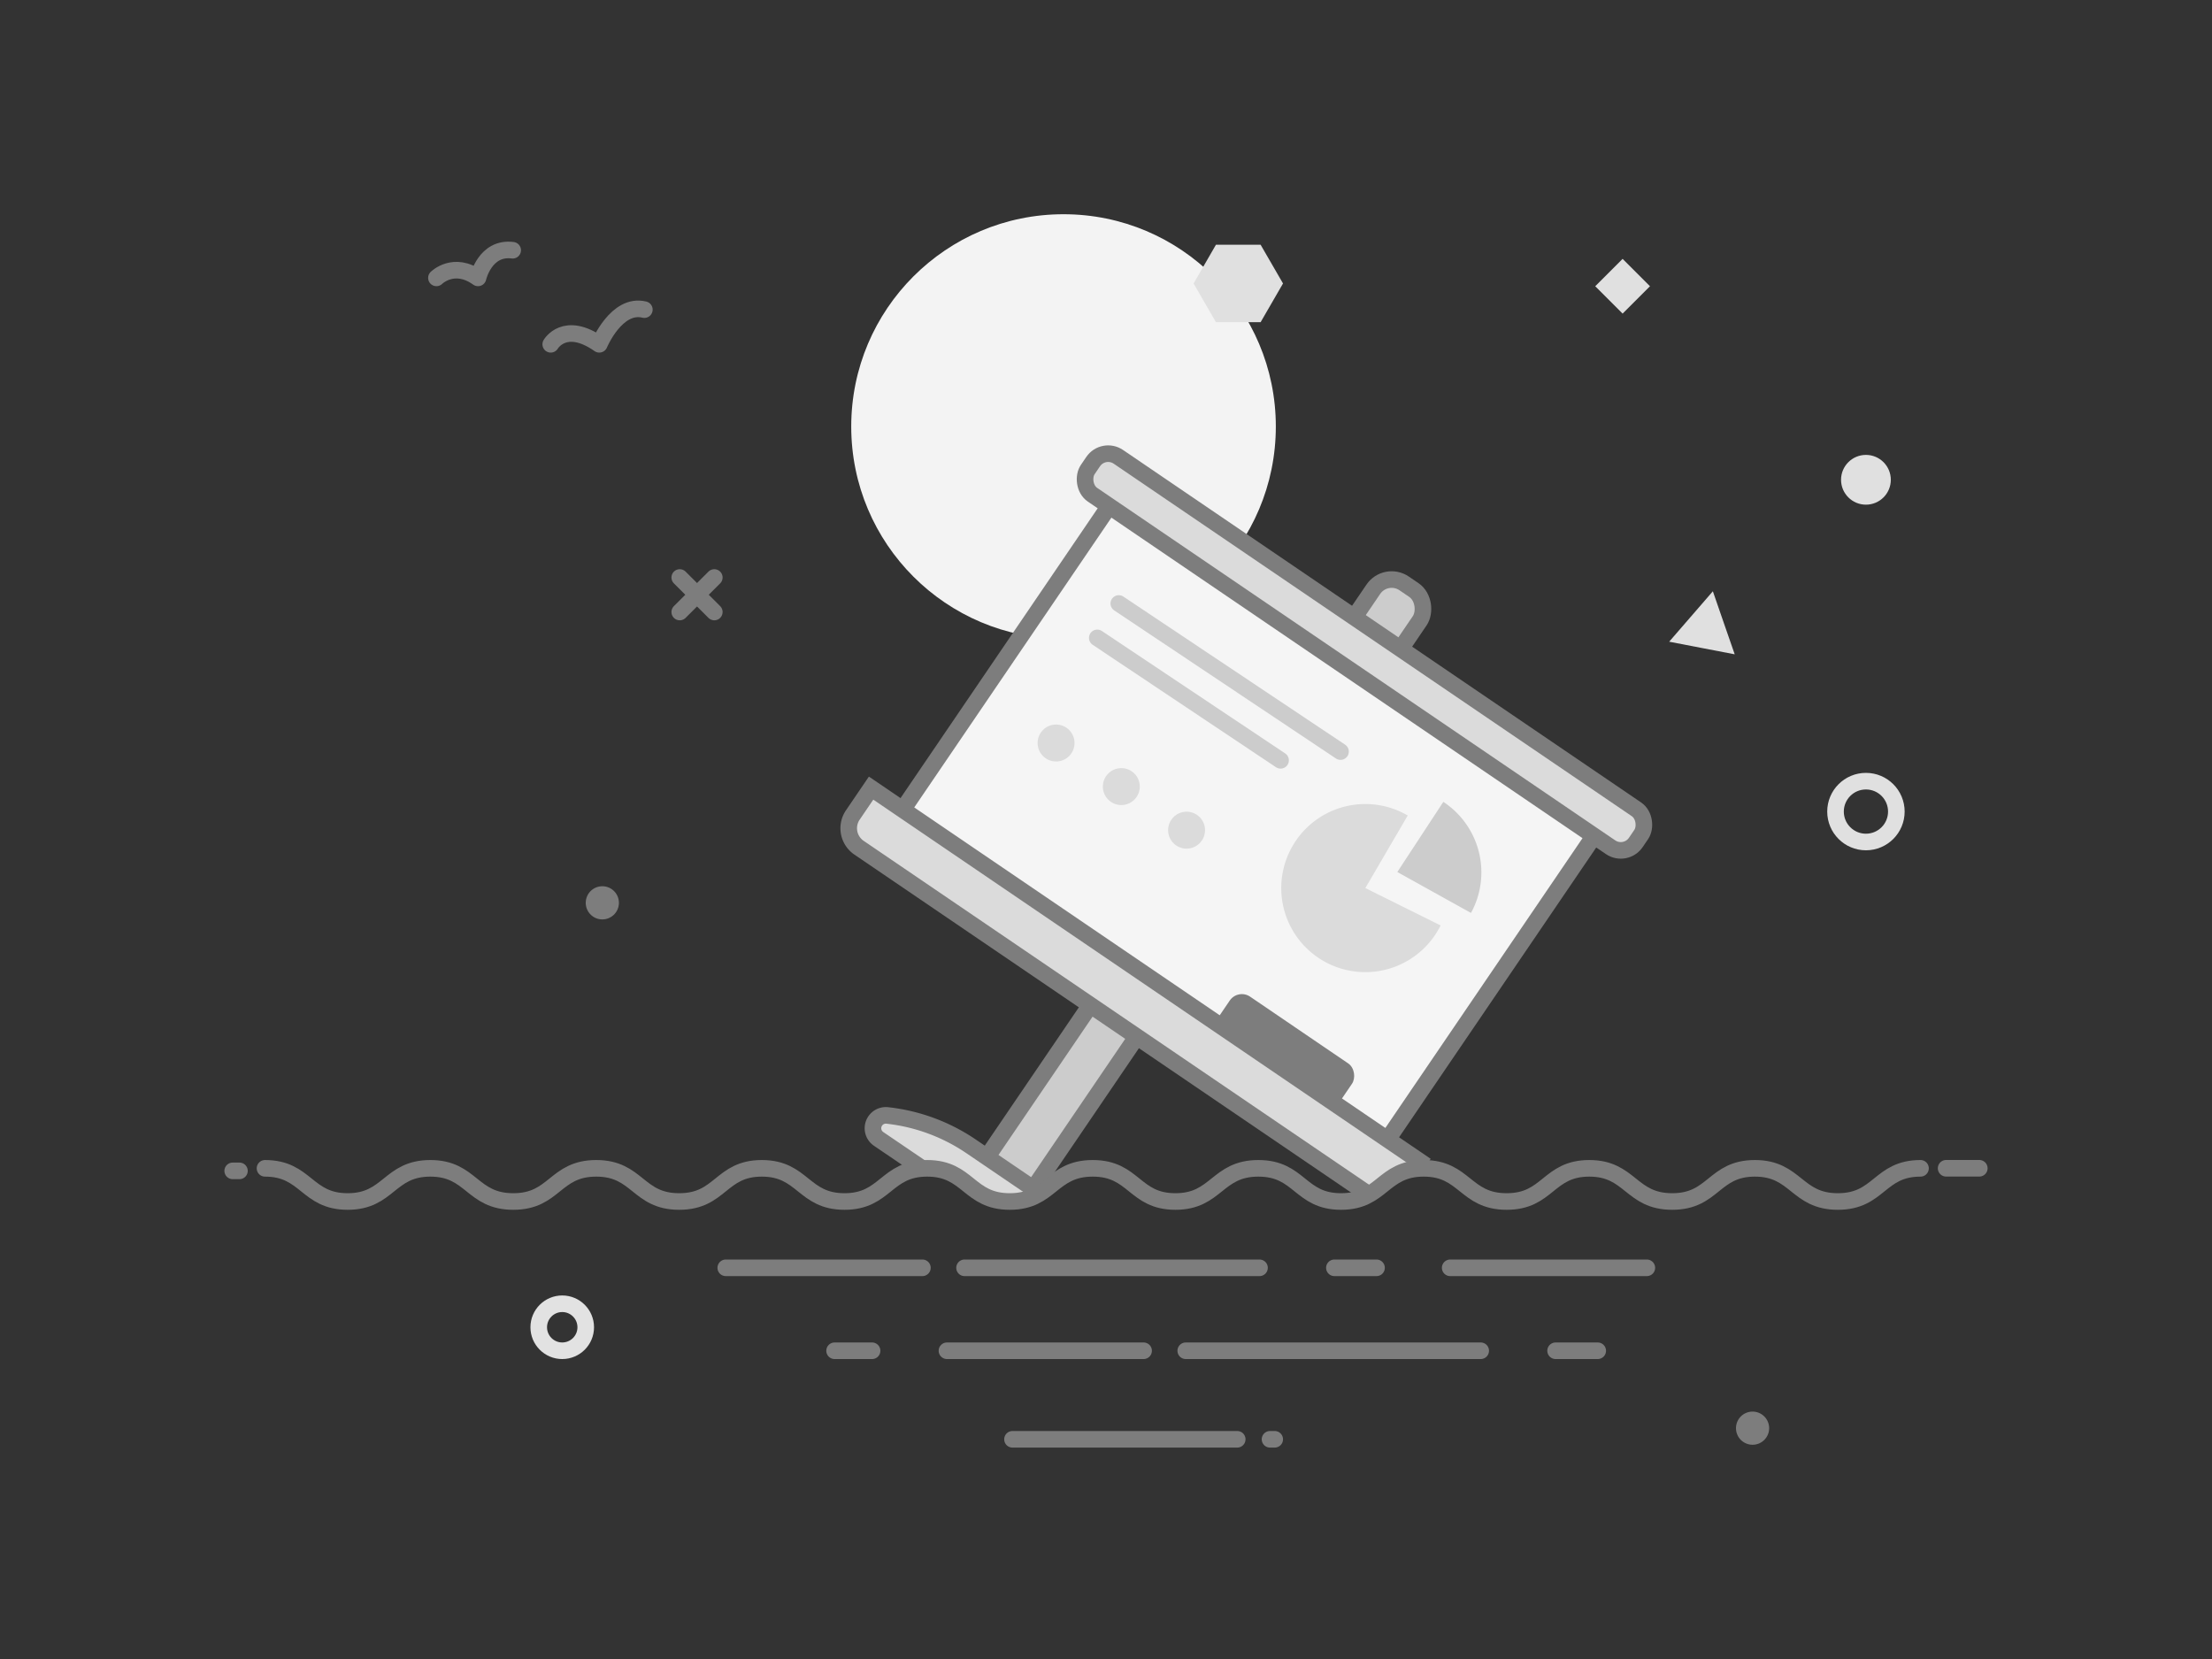 <svg id="Layer_1" data-name="Layer 1" xmlns="http://www.w3.org/2000/svg" xmlns:xlink="http://www.w3.org/1999/xlink" viewBox="0 0 400 300"><rect x="0" y="0" width="400" height="300" fill="#333333" stroke="none"/><defs><style>.cls-1,.cls-15,.cls-2,.cls-4,.cls-6,.cls-7{fill:none;}.cls-10,.cls-11,.cls-12,.cls-2,.cls-7{stroke:#7d7d7d;}.cls-15,.cls-2,.cls-7{stroke-linecap:round;}.cls-10,.cls-11,.cls-12,.cls-15,.cls-2,.cls-4,.cls-6{stroke-miterlimit:10;}.cls-10,.cls-11,.cls-12,.cls-15,.cls-2,.cls-4,.cls-6,.cls-7{stroke-width:3px;}.cls-3{fill:#7d7d7d;}.cls-4{stroke:#e2e2e2;}.cls-5{fill:#e0e0e0;}.cls-6{stroke:#e0e0e0;}.cls-7{stroke-linejoin:round;}.cls-8{fill:#f3f3f3;}.cls-9{clip-path:url(#clip-path);}.cls-10,.cls-14{fill:#ccc;}.cls-11{fill:#f5f5f5;}.cls-12,.cls-13{fill:#dbdbdb;}.cls-15{stroke:#ccc;}</style><clipPath id="clip-path"><path class="cls-1" d="M106.79,210.27c7.48,0,7.48,6,14.95,6s7.48-6,15-6,7.48,6,14.95,6,7.48-6,15-6,7.48,6,14.95,6,7.48-6,15-6,7.48,6,14.95,6,7.48-6,14.95-6,7.47,6,15,6,7.47-6,14.94-6,7.48,6,15,6,7.48-6,14.95-6,7.48,6,14.95,6,7.47-6,14.95-6a9.7,9.7,0,0,1,5.84,1.76V53.26h-230v163C99.31,216.2,99.34,210.27,106.79,210.27Z"/></clipPath></defs><title>EmptyMeeting</title><line class="cls-2" x1="351.92" y1="211.26" x2="357.92" y2="211.26"/><line class="cls-2" x1="150.92" y1="244.26" x2="157.7" y2="244.26"/><line class="cls-2" x1="171.24" y1="244.26" x2="206.8" y2="244.26"/><line class="cls-2" x1="262.24" y1="229.26" x2="297.8" y2="229.26"/><line class="cls-2" x1="214.42" y1="244.26" x2="267.76" y2="244.26"/><line class="cls-2" x1="281.3" y1="244.26" x2="288.92" y2="244.26"/><line class="cls-2" x1="131.24" y1="229.26" x2="166.8" y2="229.26"/><line class="cls-2" x1="174.42" y1="229.26" x2="227.76" y2="229.26"/><line class="cls-2" x1="241.3" y1="229.26" x2="248.92" y2="229.26"/><line class="cls-2" x1="183.09" y1="260.27" x2="223.73" y2="260.27"/><line class="cls-2" x1="229.66" y1="260.27" x2="230.51" y2="260.27"/><circle class="cls-3" cx="316.92" cy="258.26" r="3"/><circle class="cls-4" cx="101.67" cy="240.01" r="4.25"/><circle class="cls-3" cx="108.92" cy="163.26" r="3"/><rect class="cls-5" x="289.92" y="48.26" width="7" height="7" transform="translate(49.34 222.64) rotate(-45)"/><polygon class="cls-5" points="313.69 118.32 307.76 117.18 301.84 116.04 305.79 111.48 309.74 106.92 311.71 112.62 313.69 118.32"/><circle class="cls-5" cx="337.42" cy="86.76" r="4.5"/><circle class="cls-6" cx="337.42" cy="146.76" r="5.5"/><line class="cls-7" x1="129.17" y1="104.43" x2="122.92" y2="110.67"/><line class="cls-7" x1="122.92" y1="104.43" x2="129.17" y2="110.67"/><path class="cls-7" d="M78.92,50.25s3.14-3.14,7.52,0c0,0,1.26-5.64,6.27-5"/><path class="cls-7" d="M99.59,62.26s2.51-4.39,8.78,0c0,0,3.13-7.52,8.15-6.27"/><circle class="cls-8" cx="192.32" cy="77.13" r="38.39"/><line class="cls-2" x1="43.3" y1="211.73" x2="42.08" y2="211.73"/><g class="cls-9"><rect class="cls-10" x="211.88" y="94.42" width="10.14" height="134.63" rx="4.01" transform="translate(128.53 -94.01) rotate(34.23)"/><rect class="cls-11" x="172.23" y="110.81" width="106.04" height="77.46" transform="translate(123.11 -100.79) rotate(34.23)"/><rect class="cls-3" x="218.47" y="185.29" width="26.74" height="11.07" rx="2.65" transform="translate(147.47 -97.35) rotate(34.23)"/><rect class="cls-12" x="186.83" y="113.75" width="119.87" height="8.3" rx="3.28" transform="translate(109.04 -118.38) rotate(34.23)"/><path class="cls-12" d="M144.31,175.34H264.18a0,0,0,0,1,0,0v5.88a4.26,4.26,0,0,1-4.26,4.26H148.57a4.26,4.26,0,0,1-4.26-4.26v-5.88A0,0,0,0,1,144.31,175.34Z" transform="translate(136.84 -83.63) rotate(34.23)"/><path class="cls-12" d="M197.22,232a2.33,2.33,0,0,0,3.36-3,33.5,33.5,0,0,0-10.8-12.06l-14.13-9.61a33.49,33.49,0,0,0-15.18-5.62,2.33,2.33,0,0,0-1.59,4.24Z"/><path class="cls-13" d="M246.9,160.59l13.61,6.76a15.64,15.64,0,0,1-1.44,2.34,15.2,15.2,0,1,1-4.51-22.22Z"/><path class="cls-14" d="M252.68,157.69,261,145c.25.17.5.34.74.52A15.26,15.26,0,0,1,266,165.09Z"/><line class="cls-15" x1="198.42" y1="115.35" x2="231.57" y2="137.49"/><line class="cls-15" x1="202.31" y1="109.13" x2="242.41" y2="135.91"/><circle class="cls-13" cx="190.97" cy="134.36" r="3.34"/><circle class="cls-13" cx="202.77" cy="142.24" r="3.34"/><circle class="cls-13" cx="214.57" cy="150.12" r="3.34"/></g><polygon class="cls-5" points="227.96 44.26 219.88 44.26 215.84 51.26 219.88 58.26 227.96 58.26 232.01 51.26 227.96 44.26"/><path class="cls-2" d="M47.92,211.27c7.48,0,7.48,6,14.95,6s7.47-6,14.95-6,7.47,6,15,6,7.47-6,15-6,7.47,6,15,6,7.47-6,14.94-6,7.48,6,14.95,6,7.47-6,14.95-6,7.47,6,14.94,6,7.48-6,15-6,7.48,6,14.95,6,7.48-6,15-6,7.48,6,14.95,6,7.48-6,14.95-6,7.48,6,15,6,7.47-6,14.94-6,7.48,6,15,6,7.47-6,14.95-6,7.48,6,15,6,7.47-6,14.95-6"/></svg>